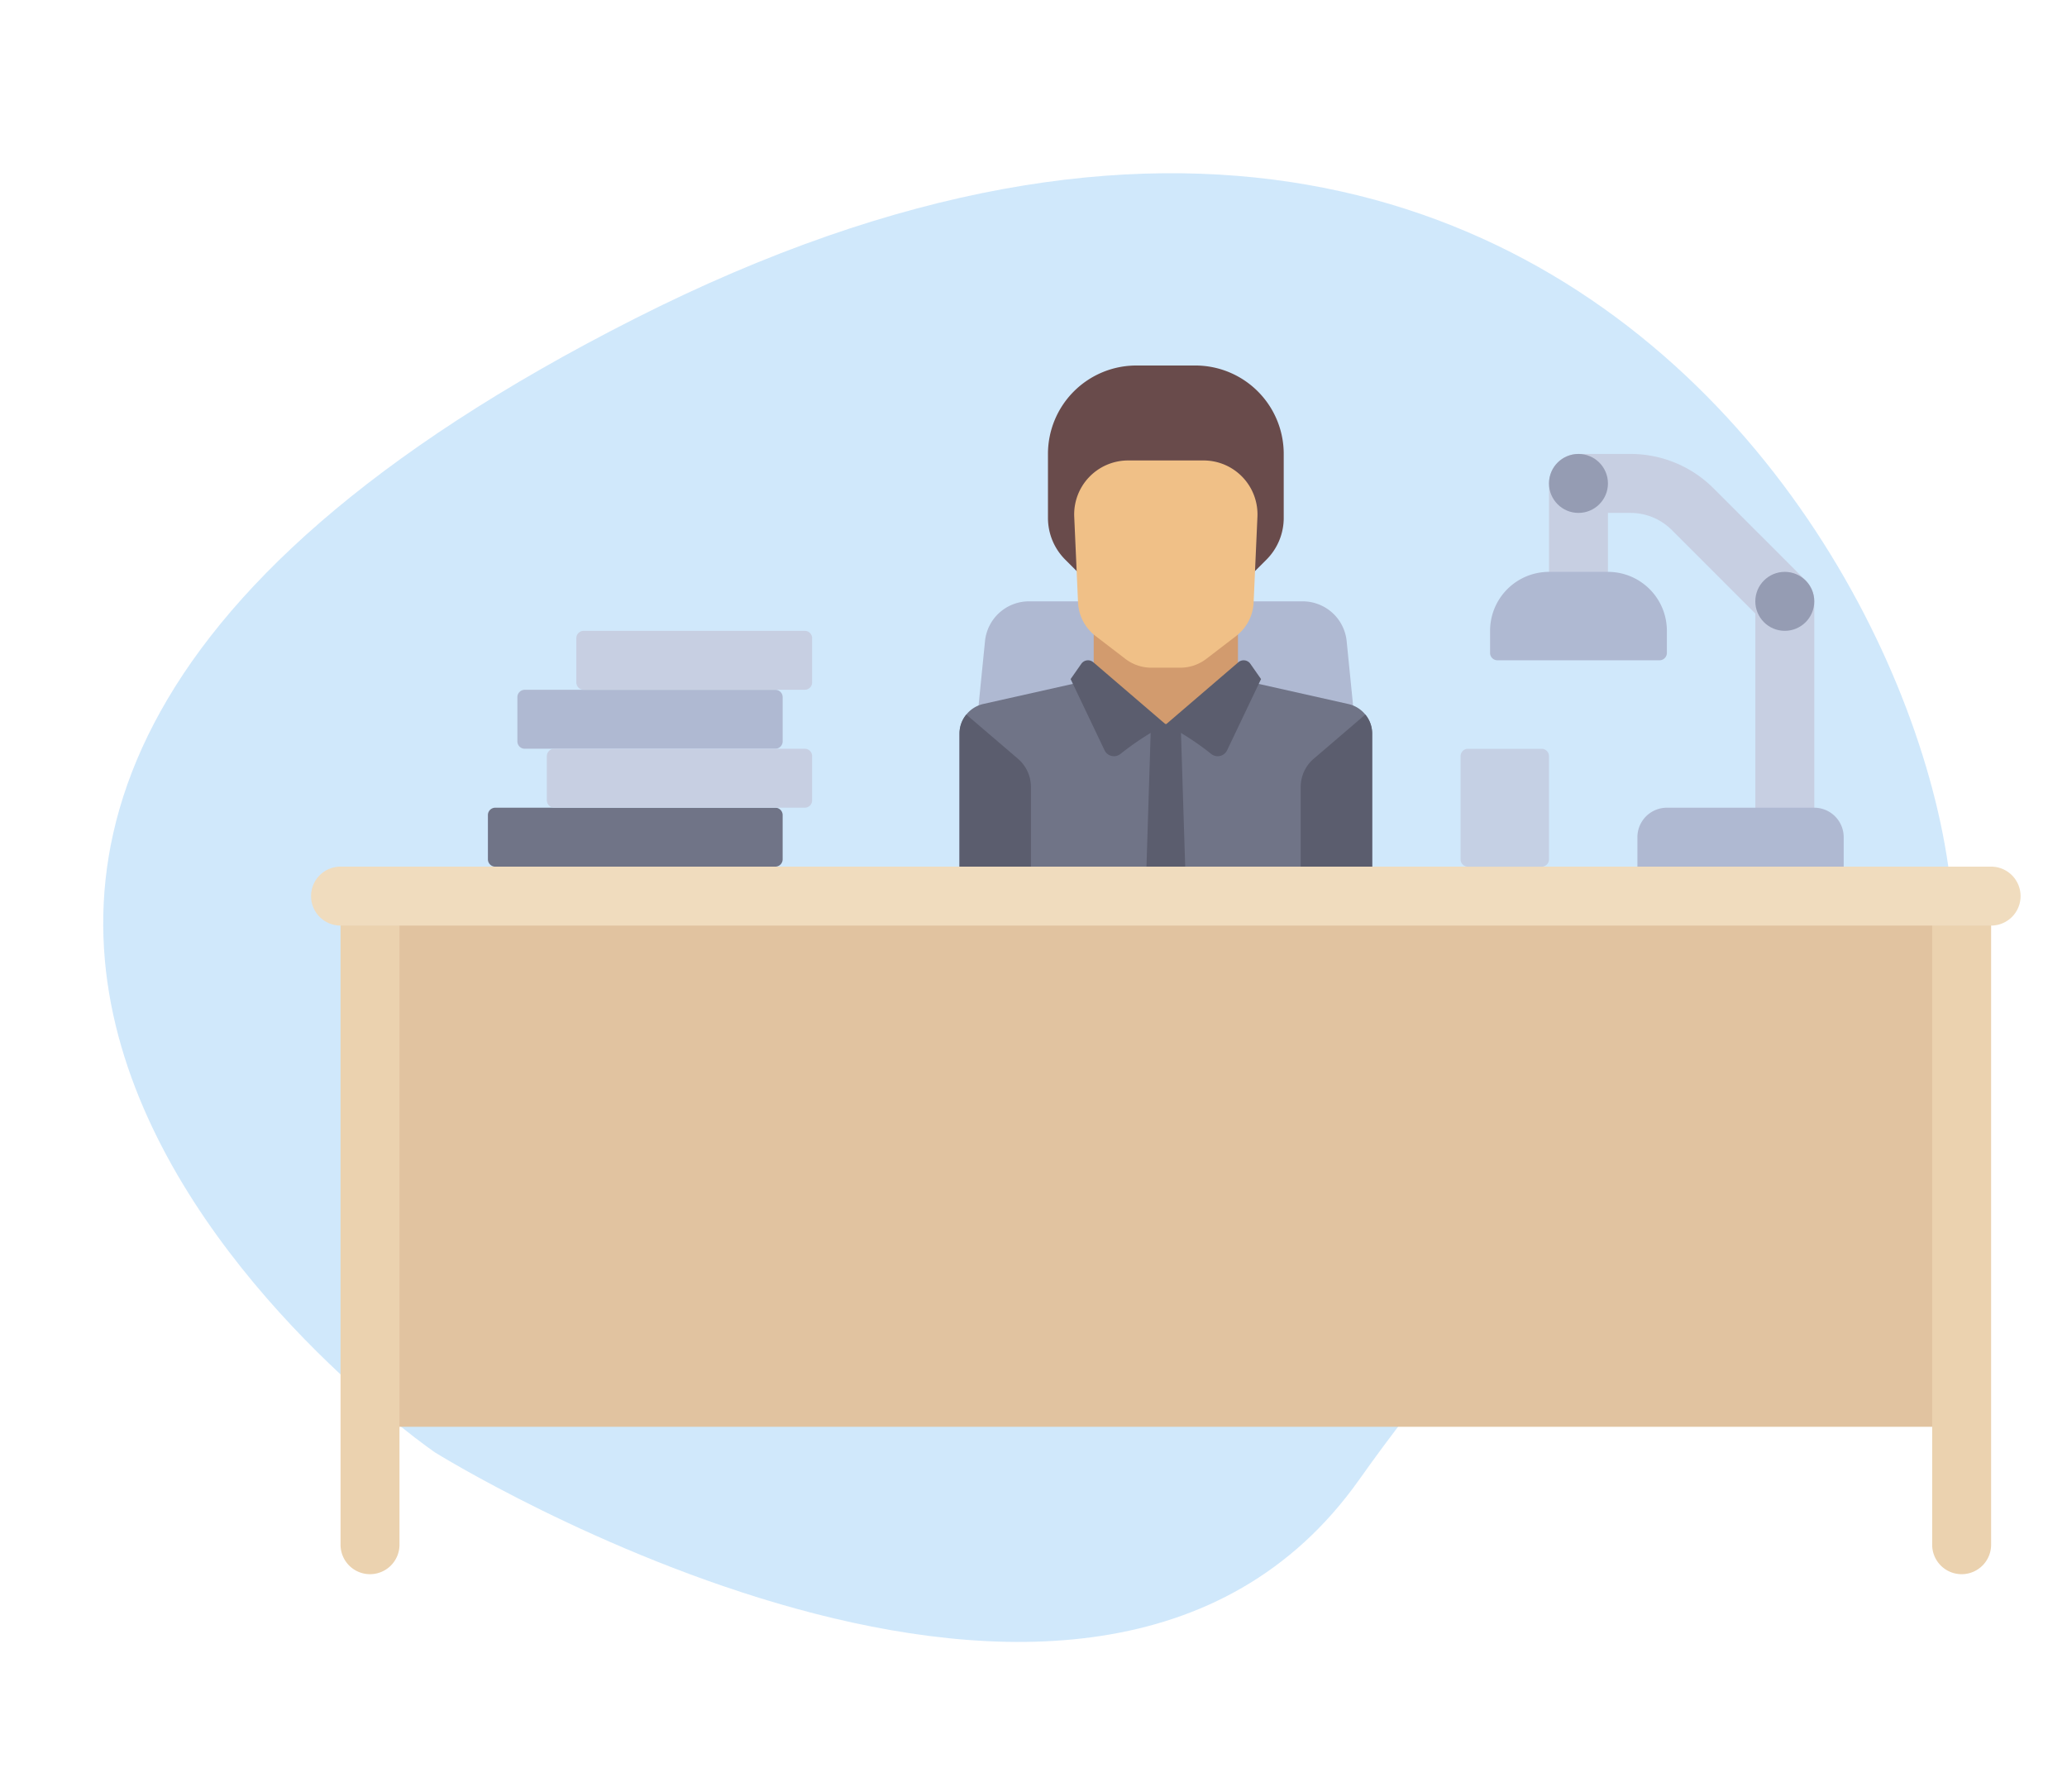<svg xmlns="http://www.w3.org/2000/svg" viewBox="0 0 224.461 194.535">
    <defs>
        <style>
        .cls-1 {
        fill: #79bef2;
        opacity: 0.35;
        }

        .cls-2 {
        fill: #afb9d2;
        }

        .cls-3 {
        fill: #e1c3a0;
        }

        .cls-4 {
        fill: #ebd2af;
        }

        .cls-5 {
        fill: #d29b6e;
        }

        .cls-6 {
        fill: #707487;
        }

        .cls-7 {
        fill: #5b5d6e;
        }

        .cls-8 {
        fill: #694b4b;
        }

        .cls-9 {
        fill: #f0c087;
        }

        .cls-10 {
        fill: #f0dcbe;
        }

        .cls-11 {
        fill: #c7cfe2;
        }

        .cls-12 {
        fill: #959cb3;
        }

        .cls-13 {
        fill: #c5d0e4;
        }
        </style>
    </defs>
    <g id="Group_640" data-name="Group 640" transform="translate(-579.188 -1054.392)">
    <path id="Path_4" data-name="Path 4" class="cls-1" d="M153.151,10.4s-77.725-31.223-99.34,14.51S16.7,61.3,2.119,80.663,49.341,213.2,153.151,135.41,153.151,10.4,153.151,10.4Z" transform="translate(775.449 1248.926) rotate(-170)"/>
    <g id="administrator" transform="translate(612.967 1094.076)">
    <path id="Path_53" data-name="Path 53" class="cls-2" d="M231.471,145.655H201.753a4.8,4.8,0,0,0-4.777,4.323l-2.769,27.684h44.81l-2.768-27.684A4.8,4.8,0,0,0,231.471,145.655Z" transform="translate(-123.791 -120.049)"/>
    <rect id="Rectangle_302" data-name="Rectangle 302" class="cls-3" width="172.839" height="57.613" transform="translate(6.401 57.613)"/>
    <g id="Group_348" data-name="Group 348" transform="translate(3.201 57.613)">
    <path id="Path_54" data-name="Path 54" class="cls-4" d="M12.028,307.548h0a3.2,3.2,0,0,1-3.2-3.2V233.931h6.4v70.416A3.2,3.2,0,0,1,12.028,307.548Z" transform="translate(-8.827 -233.931)"/>
    <path id="Path_55" data-name="Path 55" class="cls-4" d="M488.718,307.548h0a3.2,3.2,0,0,1-3.2-3.2V233.931h6.4v70.416A3.2,3.2,0,0,1,488.718,307.548Z" transform="translate(-312.678 -233.931)"/>
    </g>
    <path id="Path_56" data-name="Path 56" class="cls-5" d="M250.063,160.791v-6.9H234.4v6.9l7.832,7.887Z" transform="translate(-149.41 -125.298)"/>
    <path id="Path_57" data-name="Path 57" class="cls-6" d="M236.36,171.439,225.7,169.047a1.753,1.753,0,0,1-.448-.172l-8.637,4.8-8.3-5.034a1.743,1.743,0,0,1-.785.4l-10.663,2.392a3.322,3.322,0,0,0-2.657,3.2v14.477a1.685,1.685,0,0,0,1.724,1.643h41.363a1.685,1.685,0,0,0,1.724-1.643V174.636A3.323,3.323,0,0,0,236.36,171.439Z" transform="translate(-123.791 -134.702)"/>
    <g id="Group_349" data-name="Group 349" transform="translate(70.416 32.007)">
    <path id="Path_58" data-name="Path 58" class="cls-7" d="M297.832,184.34l5.584-4.781a3.184,3.184,0,0,1,.742,2.036v14.478a1.685,1.685,0,0,1-1.724,1.643H296.4V187.4A4.026,4.026,0,0,1,297.832,184.34Z" transform="translate(-259.348 -173.668)"/>
    <path id="Path_59" data-name="Path 59" class="cls-7" d="M200.533,184.34l-5.584-4.781a3.184,3.184,0,0,0-.742,2.036v14.478a1.685,1.685,0,0,0,1.724,1.643h6.032V187.4A4.026,4.026,0,0,0,200.533,184.34Z" transform="translate(-194.207 -173.668)"/>
    <path id="Path_60" data-name="Path 60" class="cls-7" d="M254.367,199.559h-4.309l.538-17.107h3.232Z" transform="translate(-229.807 -175.512)"/>
    <path id="Path_61" data-name="Path 61" class="cls-7" d="M229.945,163.521l7.877,6.757a29.884,29.884,0,0,0-4.928,3.2,1.133,1.133,0,0,1-1.712-.369l-3.7-7.76,1.171-1.674A.887.887,0,0,1,229.945,163.521Z" transform="translate(-215.416 -163.31)"/>
    <path id="Path_62" data-name="Path 62" class="cls-7" d="M263.877,163.521,256,170.278a29.884,29.884,0,0,1,4.928,3.2,1.133,1.133,0,0,0,1.712-.369l3.7-7.76-1.171-1.674A.887.887,0,0,0,263.877,163.521Z" transform="translate(-233.595 -163.31)"/>
    </g>
    <path id="Path_63" data-name="Path 63" class="cls-8" d="M236.694,75.034h-6.4a9.6,9.6,0,0,0-9.6,9.6v6.951a6.4,6.4,0,0,0,1.875,4.526l1.326,1.326h19.2l1.326-1.326a6.4,6.4,0,0,0,1.875-4.526v-6.95A9.6,9.6,0,0,0,236.694,75.034Z" transform="translate(-140.672 -75.034)"/>
    <path id="Path_64" data-name="Path 64" class="cls-9" d="M228.566,109.647l.41,9.226a4.855,4.855,0,0,0,1.882,3.639l3.25,2.492a4.649,4.649,0,0,0,2.83.964h3.144a4.651,4.651,0,0,0,2.83-.964l3.25-2.492a4.856,4.856,0,0,0,1.882-3.639l.41-9.226a5.854,5.854,0,0,0-5.775-6.179h-8.335A5.855,5.855,0,0,0,228.566,109.647Z" transform="translate(-145.688 -93.158)"/>
    <path id="Path_65" data-name="Path 65" class="cls-10" d="M182.441,225.1H3.2A3.2,3.2,0,0,0,0,228.3H0a3.2,3.2,0,0,0,3.2,3.2H182.441a3.2,3.2,0,0,0,3.2-3.2h0A3.2,3.2,0,0,0,182.441,225.1Z" transform="translate(0 -170.691)"/>
    <path id="Path_66" data-name="Path 66" class="cls-11" d="M396.363,146.325a3.2,3.2,0,0,1-3.2-3.2v-24.28l-9.052-9.054a6.367,6.367,0,0,0-4.528-1.875h-2.424v6.4a3.2,3.2,0,1,1-6.4,0v-9.6a3.2,3.2,0,0,1,3.2-3.2h5.626a12.732,12.732,0,0,1,9.054,3.748l9.99,9.992a3.2,3.2,0,0,1,.938,2.263v25.606A3.2,3.2,0,0,1,396.363,146.325Z" transform="translate(-236.327 -91.913)"/>
    <g id="Group_350" data-name="Group 350" transform="translate(128.029 22.405)">
    <path id="Path_67" data-name="Path 67" class="cls-2" d="M365.907,136.828h-6.4a6.4,6.4,0,0,0-6.4,6.4v2.4a.8.8,0,0,0,.8.8h17.6a.8.8,0,0,0,.8-.8v-2.4A6.4,6.4,0,0,0,365.907,136.828Z" transform="translate(-353.104 -136.828)"/>
    <path id="Path_68" data-name="Path 68" class="cls-2" d="M419.646,213.849H397.241v-3.2a3.2,3.2,0,0,1,3.2-3.2h16a3.2,3.2,0,0,1,3.2,3.2v3.2Z" transform="translate(-381.238 -181.842)"/>
    </g>
    <g id="Group_351" data-name="Group 351" transform="translate(134.43 9.602)">
    <ellipse id="Ellipse_49" data-name="Ellipse 49" class="cls-12" cx="3.201" cy="3.201" rx="3.201" ry="3.201" transform="translate(0 0)"/>
    <ellipse id="Ellipse_50" data-name="Ellipse 50" class="cls-12" cx="3.201" cy="3.201" rx="3.201" ry="3.201" transform="translate(22.405 12.803)"/>
    </g>
    <path id="Path_69" data-name="Path 69" class="cls-6" d="M84.172,213.849H53.765a.8.8,0,0,1-.8-.8v-4.8a.8.8,0,0,1,.8-.8H84.172a.8.8,0,0,1,.8.8v4.8A.8.8,0,0,1,84.172,213.849Z" transform="translate(-33.761 -159.437)"/>
    <path id="Path_70" data-name="Path 70" class="cls-2" d="M89.8,178.539H62.593a.8.8,0,0,1-.8-.8v-4.8a.8.8,0,0,1,.8-.8H89.8a.8.8,0,0,1,.8.8v4.8A.8.8,0,0,1,89.8,178.539Z" transform="translate(-39.388 -136.93)"/>
    <g id="Group_352" data-name="Group 352" transform="translate(25.606 28.807)">
    <path id="Path_71" data-name="Path 71" class="cls-11" d="M104.254,160.884H80.248a.8.8,0,0,1-.8-.8v-4.8a.8.8,0,0,1,.8-.8h24.005a.8.8,0,0,1,.8.8v4.8A.8.8,0,0,1,104.254,160.884Z" transform="translate(-76.247 -154.483)"/>
    <path id="Path_72" data-name="Path 72" class="cls-11" d="M98.627,196.194H71.421a.8.8,0,0,1-.8-.8v-4.8a.8.8,0,0,1,.8-.8H98.627a.8.8,0,0,1,.8.8v4.8A.8.8,0,0,1,98.627,196.194Z" transform="translate(-70.621 -176.99)"/>
    </g>
    <path id="Path_73" data-name="Path 73" class="cls-13" d="M353.078,202.6h-8a.8.8,0,0,1-.8-.8v-11.2a.8.8,0,0,1,.8-.8h8a.8.8,0,0,1,.8.8v11.2A.8.8,0,0,1,353.078,202.6Z" transform="translate(-219.448 -148.183)"/>
    </g>
    </g>
</svg>